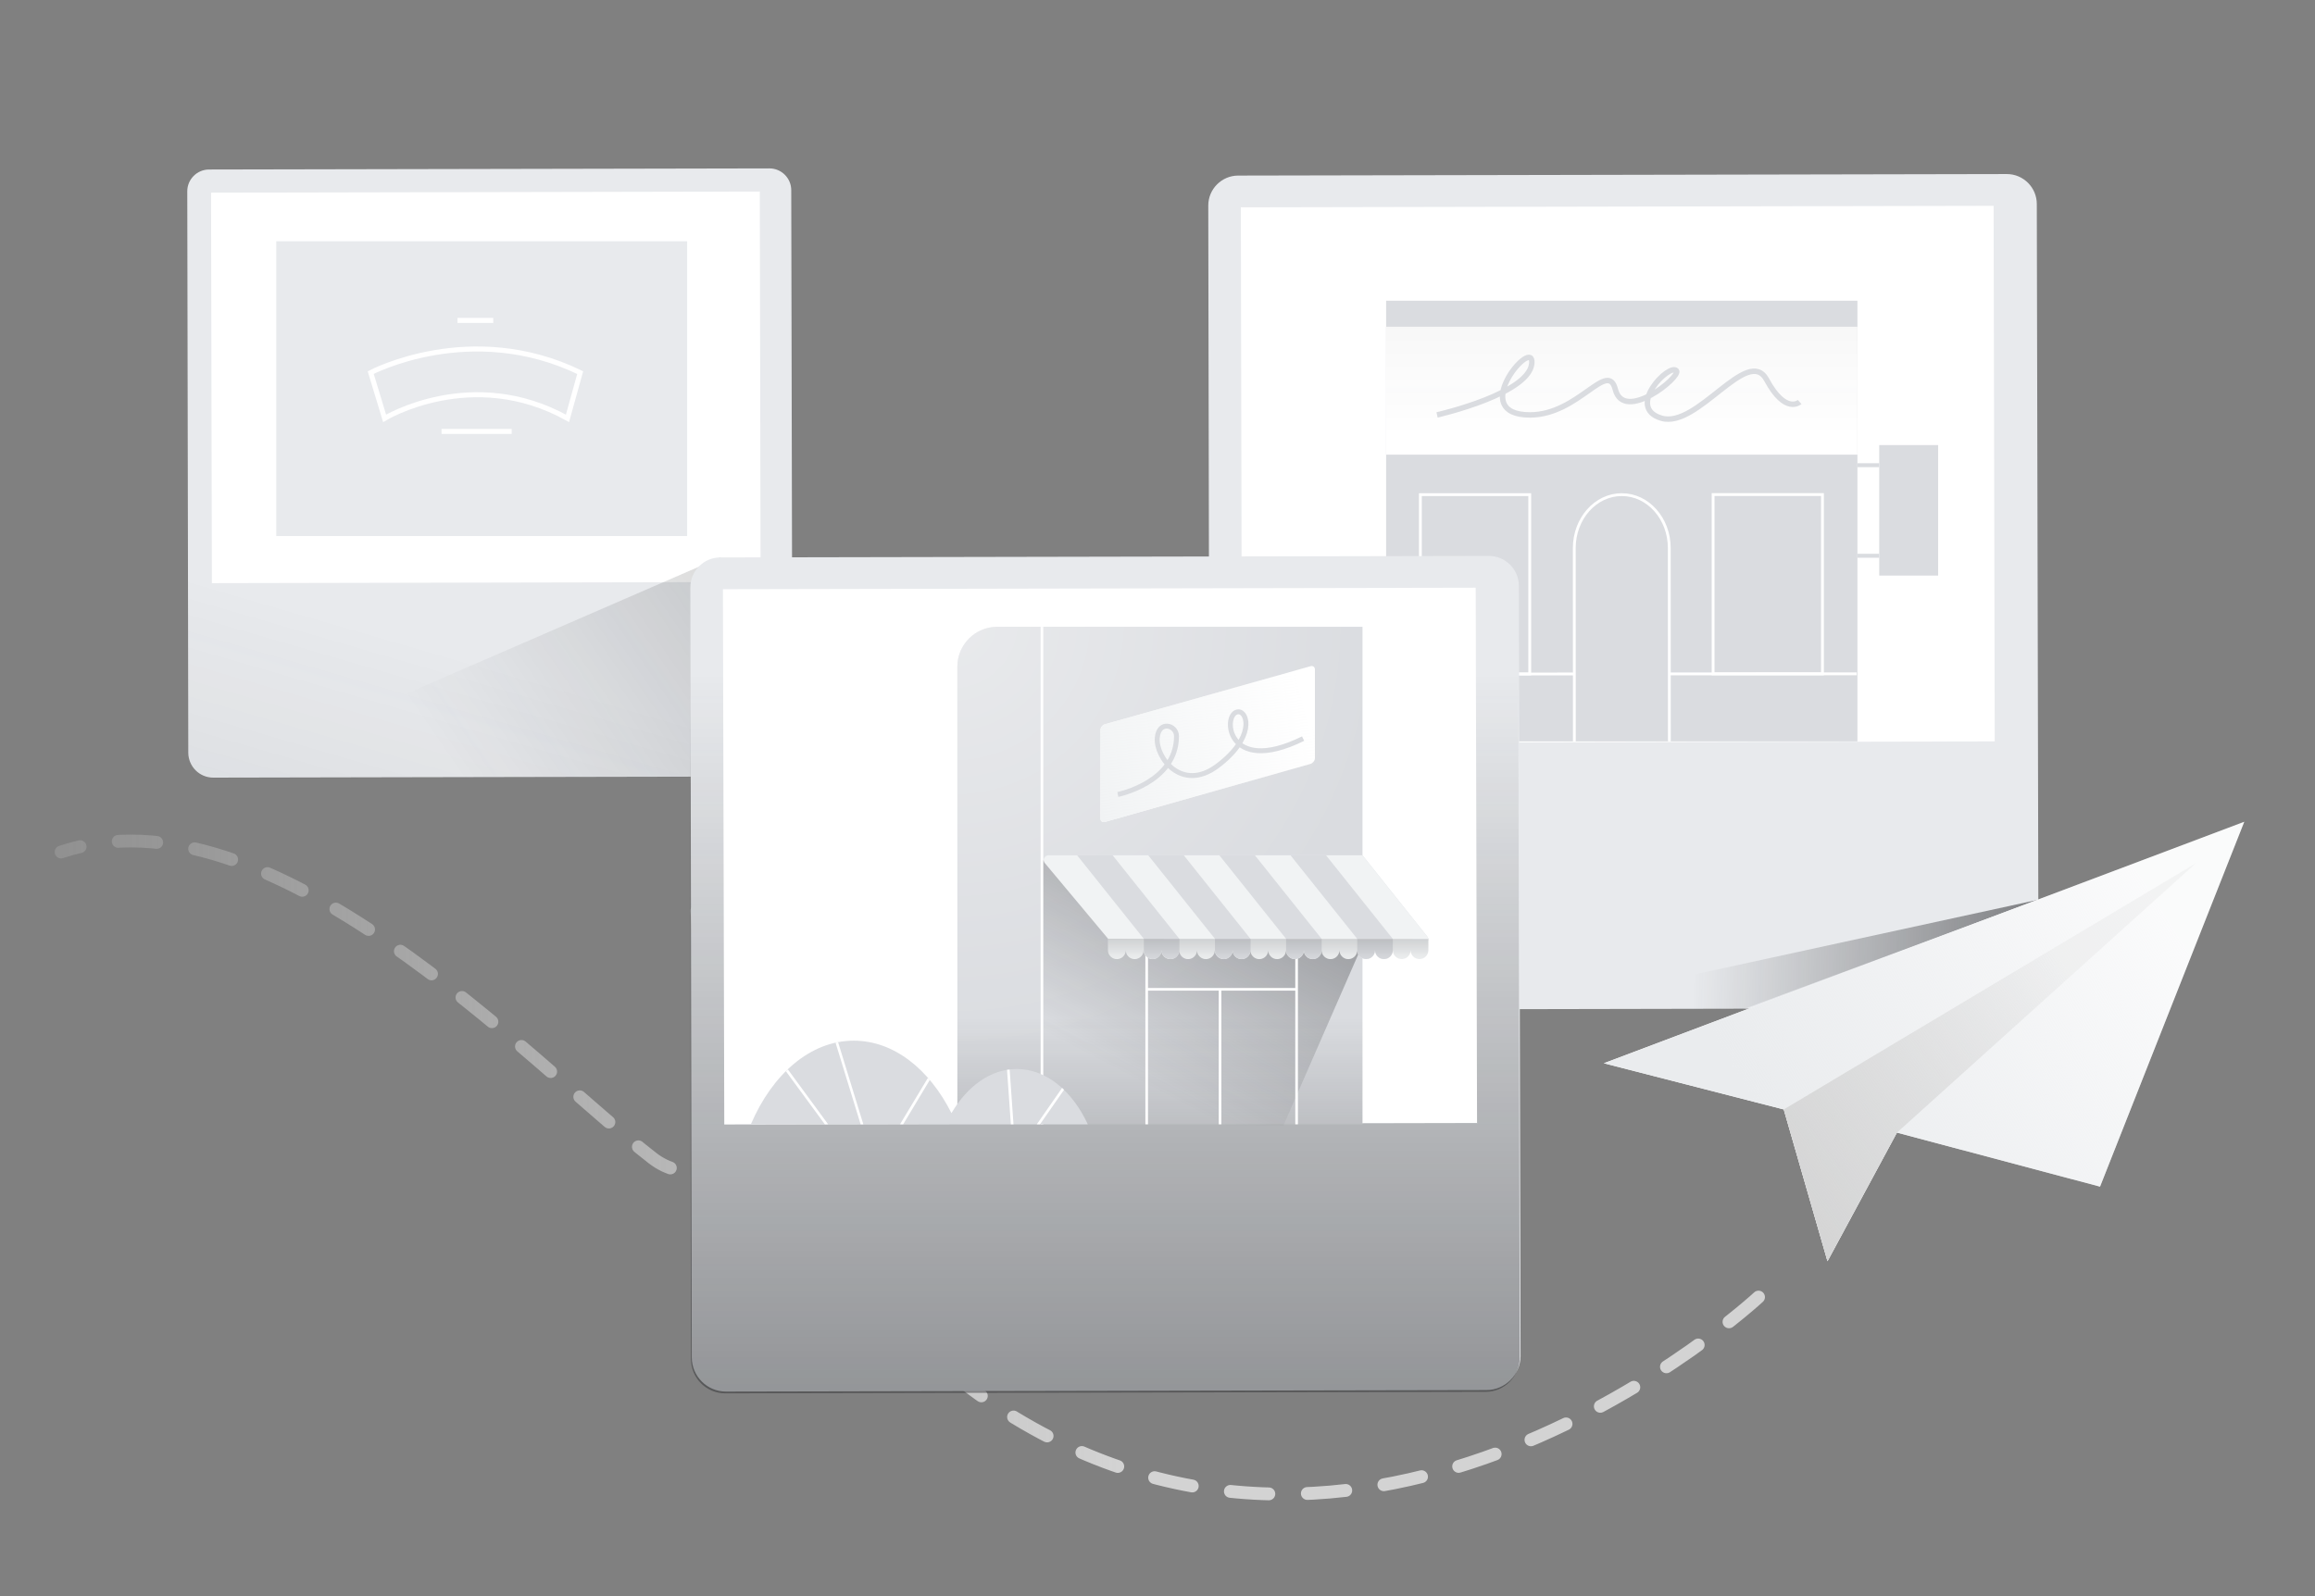 <?xml version="1.0" encoding="utf-8"?>
<!-- Generator: Adobe Illustrator 24.3.0, SVG Export Plug-In . SVG Version: 6.00 Build 0)  -->
<svg version="1.1" id="Layer_1" xmlns="http://www.w3.org/2000/svg" xmlns:xlink="http://www.w3.org/1999/xlink" x="0px" y="0px"
	 width="290px" height="200px" viewBox="0 0 290 200" enable-background="new 0 0 290 200" xml:space="preserve">
<rect x="0" y="0" width="290" height="200" fill="#808080" stroke="none"/>
<path fill="#E8EAED" d="M96.16,97.3l-69.45,0.14c-1.72,0-3.1-1.39-3.12-3.1l-0.13-70.35c-0.01-1.52,1.23-2.76,2.75-2.75l70.16-0.14
	c1.52-0.01,2.76,1.23,2.75,2.75l0.15,70.36C99.26,95.9,97.87,97.3,96.16,97.3z"/>
<linearGradient id="SVGID_1_" gradientUnits="userSpaceOnUse" x1="-84.537" y1="559.972" x2="55.003" y2="81.097">
	<stop  offset="0" style="stop-color:#202124"/>
	<stop  offset="1" style="stop-color:#202124;stop-opacity:0"/>
</linearGradient>
<path fill="url(#SVGID_1_)" d="M96.19,97.37l-69.45,0.14c-1.72,0-3.1-1.39-3.12-3.1l-0.13-70.35c-0.01-1.52,1.23-2.76,2.75-2.75
	l70.16-0.14c1.52-0.01,2.76,1.23,2.75,2.75l0.15,70.36C99.28,95.97,97.9,97.37,96.19,97.37z"/>
<path fill="#FFFFFF" d="M26.44,24.14L95.18,24l0.1,48.93l-68.74,0.14L26.44,24.14z"/>
<rect x="34.61" y="30.23" fill="#E8EAED" width="51.47" height="36.94"/>
<path fill="none" stroke="#FFFFFF" stroke-width="0.629" stroke-miterlimit="10" d="M71.09,52.42c-11.97-6.66-22.91,0-22.91,0
	l-1.74-5.73c0,0,12.53-6.66,26.24,0L71.09,52.42z"/>
<line fill="none" stroke="#FFFFFF" stroke-width="0.629" stroke-miterlimit="10" x1="55.31" y1="54.06" x2="64.1" y2="54.06"/>
<line fill="none" stroke="#FFFFFF" stroke-width="0.629" stroke-miterlimit="10" x1="57.31" y1="40.15" x2="61.79" y2="40.15"/>
<path fill="#E8EAED" d="M251.09,126.33l-95.27,0.19c-2.35,0-4.26-1.9-4.28-4.25l-0.18-96.5c-0.01-2.08,1.69-3.78,3.77-3.77
	l96.25-0.19c2.08-0.01,3.78,1.69,3.77,3.77l0.21,96.52C255.33,124.41,253.43,126.33,251.09,126.33z"/>
<path fill="#FFFFFF" d="M155.44,25.98l94.3-0.19l0.14,67.11l-94.3,0.19L155.44,25.98z"/>
<rect x="173.64" y="37.68" fill="#DADCE0" width="59.04" height="55.22"/>
<path fill="none" stroke="#FFFFFF" stroke-width="0.353" stroke-miterlimit="10" d="M197.22,92.9l-0.01-24.22
	c0-3.7,2.66-6.7,5.95-6.7h0c3.29,0,5.95,3,5.95,6.69l0.01,24.22"/>
<line fill="none" stroke="#FFFFFF" stroke-width="0.353" stroke-miterlimit="10" x1="197.22" y1="84.45" x2="173.65" y2="84.46"/>
<line fill="none" stroke="#FFFFFF" stroke-width="0.353" stroke-miterlimit="10" x1="232.59" y1="84.43" x2="209.12" y2="84.44"/>
<rect x="177.93" y="61.98" fill="none" stroke="#FFFFFF" stroke-width="0.353" stroke-miterlimit="10" width="13.7" height="22.47"/>
<rect x="214.6" y="61.97" fill="none" stroke="#FFFFFF" stroke-width="0.353" stroke-miterlimit="10" width="13.7" height="22.47"/>
<rect x="173.64" y="40.94" fill="#FFFFFF" width="59.04" height="16.03"/>
<linearGradient id="SVGID_2_" gradientUnits="userSpaceOnUse" x1="203.156" y1="13.792" x2="203.156" y2="54.801">
	<stop  offset="0" style="stop-color:#202124;stop-opacity:0.1"/>
	<stop  offset="1" style="stop-color:#202124;stop-opacity:0"/>
</linearGradient>
<rect x="173.64" y="40.94" fill="url(#SVGID_2_)" width="59.04" height="16.03"/>
<path fill="none" stroke="#DADCE0" stroke-width="0.682" stroke-miterlimit="10" d="M180.02,51.99c0,0,12.13-2.75,11.87-6.75
	c-0.17-2.61-8,6.74-0.24,6.75c6.07,0.01,9.74-6.95,10.7-3.2c1.08,4.24,8.29-1.6,7.66-2.34c-0.86-1-6.41,4.6-1.89,5.95
	c4.52,1.35,10.83-9.19,13.19-4.81c2.36,4.38,4.13,2.78,4.13,2.78"/>
<rect x="235.41" y="55.77" fill="#DADCE0" width="7.38" height="16.35"/>
<line fill="none" stroke="#DADCE0" stroke-width="0.496" stroke-miterlimit="10" x1="232.68" y1="58.29" x2="235.41" y2="58.29"/>
<line fill="none" stroke="#DADCE0" stroke-width="0.496" stroke-miterlimit="10" x1="232.68" y1="69.64" x2="235.41" y2="69.64"/>
<linearGradient id="SVGID_3_" gradientUnits="userSpaceOnUse" x1="274.076" y1="-47.321" x2="59.481" y2="100.147">
	<stop  offset="0" style="stop-color:#202124"/>
	<stop  offset="1" style="stop-color:#202124;stop-opacity:0"/>
</linearGradient>
<polygon fill="url(#SVGID_3_)" points="26.71,97.44 90.25,69.84 100.32,97.32 "/>
<linearGradient id="SVGID_4_" gradientUnits="userSpaceOnUse" x1="6.843" y1="142.625" x2="221.095" y2="142.625">
	<stop  offset="0" style="stop-color:#D3D3D3;stop-opacity:0.2"/>
	<stop  offset="0.626" style="stop-color:#D3D3D3"/>
</linearGradient>
<path fill="none" stroke="url(#SVGID_4_)" stroke-width="1.609" stroke-linecap="round" stroke-miterlimit="10" stroke-dasharray="4.827" d="
	M220.29,162.53c0,0-49.67,46.19-97.61,12.2c-29.77-21.11-49.67-77.56-22.66-76.69s-2.58,59.28-18.3,47.06
	C66.28,133.1,33.79,98.04,7.65,106.76"/>
<path fill="#E8EAED" d="M186.21,174.18l-95.27,0.19c-2.35,0-4.26-1.9-4.28-4.25l-0.18-96.5c-0.01-2.08,1.69-3.78,3.77-3.77
	l96.25-0.19c2.08-0.01,3.78,1.69,3.77,3.77l0.21,96.52C190.45,172.26,188.55,174.18,186.21,174.18z"/>
<linearGradient id="SVGID_5_" gradientUnits="userSpaceOnUse" x1="138.375" y1="297.612" x2="138.375" y2="84.338">
	<stop  offset="0" style="stop-color:#202124"/>
	<stop  offset="1" style="stop-color:#202124;stop-opacity:0"/>
</linearGradient>
<path fill="url(#SVGID_5_)" d="M186.11,174.4l-95.27,0.19c-2.35,0-4.26-1.9-4.28-4.25l-0.18-96.5c-0.01-2.08,1.69-3.78,3.77-3.77
	l96.25-0.19c2.08-0.01,3.78,1.69,3.77,3.77l0.21,96.52C190.35,172.48,188.45,174.4,186.11,174.4z"/>
<path fill="#FFFFFF" d="M90.56,73.83l94.3-0.19l0.17,67.07l-94.3,0.19L90.56,73.83z"/>
<path fill="#DADCE0" d="M178.84,117.42l-8.16-10.24l0-28.64l-45.75,0c-2.76,0-5,2.24-5,4.99l0,57.34l50.75,0l0-22.78l7.81,0
	C178.85,118.1,179.05,117.7,178.84,117.42z"/>
<radialGradient id="SVGID_6_" cx="116.415" cy="97.831" r="54.27" gradientTransform="matrix(1 0 0 1 2.834 -19.831)" gradientUnits="userSpaceOnUse">
	<stop  offset="0" style="stop-color:#FFFFFF"/>
	<stop  offset="1" style="stop-color:#FFFFFF;stop-opacity:0"/>
</radialGradient>
<path opacity="0.4" fill="url(#SVGID_6_)" enable-background="new    " d="M178.84,117.42l-8.16-10.24l0-28.64l-45.75,0
	c-2.76,0-5,2.24-5,4.99l0,57.34l50.75,0l0-22.78l7.81,0C178.85,118.1,179.05,117.7,178.84,117.42z"/>
<linearGradient id="SVGID_7_" gradientUnits="userSpaceOnUse" x1="149.431" y1="214.496" x2="149.431" y2="127.583">
	<stop  offset="0" style="stop-color:#202124"/>
	<stop  offset="1" style="stop-color:#202124;stop-opacity:0"/>
</linearGradient>
<path fill="url(#SVGID_7_)" d="M178.84,117.42l-8.16-10.24l0-28.64l-45.75,0c-2.76,0-5,2.24-5,4.99l0,57.34l50.75,0l0-22.78l7.81,0
	C178.85,118.1,179.05,117.7,178.84,117.42z"/>
<linearGradient id="SVGID_8_" gradientUnits="userSpaceOnUse" x1="180.706" y1="57.117" x2="140.461" y2="134.321">
	<stop  offset="0" style="stop-color:#202124"/>
	<stop  offset="1" style="stop-color:#202124;stop-opacity:0"/>
</linearGradient>
<polygon fill="url(#SVGID_8_)" points="170.74,118.23 160.78,141.02 130.49,141.02 130.49,107.76 "/>
<rect x="152.67" y="123.96" fill="#FFFFFF" width="0.33" height="16.92"/>
<rect x="143.48" y="119.14" fill="#FFFFFF" width="0.33" height="21.74"/>
<rect x="162.26" y="119.42" fill="#FFFFFF" width="0.33" height="21.46"/>
<rect x="143.52" y="123.8" fill="#FFFFFF" width="18.78" height="0.33"/>
<rect x="130.36" y="78.54" fill="#FFFFFF" width="0.33" height="62.34"/>
<path fill="#F1F3F4" d="M178.84,117.41l-8.16-10.24l-39.33,0c-0.46,0-0.75,0.5-0.52,0.91l7.99,9.56l31.85,0.46l7.81,0
	C178.85,118.1,179.05,117.7,178.84,117.41z"/>
<path fill="#F1F3F4" d="M178.93,117.66l0,1.41c0,0.61-0.5,1.11-1.11,1.11h0c-0.62,0-1.11-0.5-1.11-1.11v0c0,0.61-0.5,1.11-1.11,1.11
	h-0.01c-0.61,0-1.11-0.5-1.11-1.11c0,0.61-0.5,1.11-1.11,1.11h-0.01c-0.61,0-1.11-0.5-1.11-1.11c0,0.61-0.5,1.11-1.11,1.11h-0.01
	c-0.61,0-1.11-0.5-1.11-1.11c0,0.61-0.5,1.11-1.11,1.11h-0.01c-0.61,0-1.11-0.5-1.11-1.11c0,0.61-0.5,1.11-1.11,1.11h-0.01
	c-0.61,0-1.11-0.5-1.11-1.11c0,0.61-0.5,1.11-1.11,1.11h-0.01c-0.61,0-1.11-0.5-1.11-1.11c0,0.61-0.5,1.11-1.11,1.11h-0.01
	c-0.61,0-1.11-0.5-1.11-1.11c0,0.61-0.5,1.11-1.11,1.11h-0.01c-0.61,0-1.11-0.5-1.11-1.11c0,0.61-0.5,1.11-1.11,1.11h-0.01
	c-0.61,0-1.11-0.5-1.11-1.11c0,0.61-0.5,1.11-1.11,1.11h-0.01c-0.61,0-1.11-0.5-1.11-1.11c0,0.61-0.5,1.11-1.11,1.11h-0.01
	c-0.61,0-1.11-0.5-1.11-1.11c0,0.61-0.5,1.11-1.11,1.11h-0.01c-0.61,0-1.11-0.5-1.11-1.11c0,0.61-0.5,1.11-1.11,1.11h-0.01
	c-0.61,0-1.11-0.5-1.11-1.11c0,0.61-0.5,1.11-1.11,1.11h-0.01c-0.61,0-1.11-0.5-1.11-1.11c0,0.61-0.5,1.11-1.11,1.11h-0.01
	c-0.61,0-1.11-0.5-1.11-1.11c0,0.61-0.5,1.11-1.11,1.11h-0.01c-0.61,0-1.11-0.5-1.11-1.11c0,0.61-0.5,1.11-1.11,1.11h-0.01
	c-0.61,0-1.11-0.5-1.11-1.11l0-1.43L178.93,117.66z"/>
<polygon fill="#DADCE0" points="143.29,117.64 134.93,107.17 139.38,107.17 147.74,117.64 "/>
<path fill="#DADCE0" d="M143.29,117.64l0,1.45c0.01,0.6,0.5,1.09,1.11,1.09h0.01c0.61,0,1.11-0.5,1.11-1.11
	c0,0.61,0.5,1.11,1.11,1.11h0.01c0.6,0,1.08-0.47,1.11-1.06l0-1.48L143.29,117.64z"/>
<polygon fill="#DADCE0" points="152.2,117.64 143.84,107.17 148.29,107.17 156.65,117.64 "/>
<path fill="#DADCE0" d="M152.2,117.64l0,1.45c0.01,0.6,0.5,1.09,1.11,1.09h0.01c0.61,0,1.11-0.5,1.11-1.11
	c0,0.61,0.5,1.11,1.11,1.11h0.01c0.6,0,1.08-0.47,1.11-1.06l0-1.48L152.2,117.64z"/>
<polygon fill="#DADCE0" points="161.11,117.64 152.75,107.17 157.2,107.17 165.56,117.64 "/>
<path fill="#DADCE0" d="M161.11,117.64l0,1.45c0.01,0.6,0.5,1.09,1.11,1.09h0.01c0.61,0,1.11-0.5,1.11-1.11
	c0,0.61,0.5,1.11,1.11,1.11h0.01c0.6,0,1.08-0.47,1.11-1.06l0-1.48L161.11,117.64z"/>
<polygon fill="#DADCE0" points="170.02,117.64 161.66,107.17 166.11,107.17 174.47,117.64 "/>
<path fill="#DADCE0" d="M170.02,117.64l0,1.45c0.01,0.6,0.5,1.09,1.11,1.09h0.01c0.61,0,1.11-0.5,1.11-1.11
	c0,0.61,0.5,1.11,1.11,1.11h0.01c0.6,0,1.08-0.47,1.11-1.06l0-1.48L170.02,117.64z"/>
<linearGradient id="SVGID_9_" gradientUnits="userSpaceOnUse" x1="158.879" y1="102.66" x2="158.879" y2="120.539">
	<stop  offset="0" style="stop-color:#202124"/>
	<stop  offset="1" style="stop-color:#202124;stop-opacity:0"/>
</linearGradient>
<path fill="url(#SVGID_9_)" d="M178.93,117.66l0,1.41c0,0.61-0.5,1.11-1.11,1.11h0c-0.62,0-1.11-0.5-1.11-1.11v0
	c0,0.61-0.5,1.11-1.11,1.11h-0.01c-0.61,0-1.11-0.5-1.11-1.11c0,0.61-0.5,1.11-1.11,1.11h-0.01c-0.61,0-1.11-0.5-1.11-1.11
	c0,0.61-0.5,1.11-1.11,1.11h-0.01c-0.61,0-1.11-0.5-1.11-1.11c0,0.61-0.5,1.11-1.11,1.11h-0.01c-0.61,0-1.11-0.5-1.11-1.11
	c0,0.61-0.5,1.11-1.11,1.11h-0.01c-0.61,0-1.11-0.5-1.11-1.11c0,0.61-0.5,1.11-1.11,1.11h-0.01c-0.61,0-1.11-0.5-1.11-1.11
	c0,0.61-0.5,1.11-1.11,1.11h-0.01c-0.61,0-1.11-0.5-1.11-1.11c0,0.61-0.5,1.11-1.11,1.11h-0.01c-0.61,0-1.11-0.5-1.11-1.11
	c0,0.61-0.5,1.11-1.11,1.11h-0.01c-0.61,0-1.11-0.5-1.11-1.11c0,0.61-0.5,1.11-1.11,1.11h-0.01c-0.61,0-1.11-0.5-1.11-1.11
	c0,0.61-0.5,1.11-1.11,1.11h-0.01c-0.61,0-1.11-0.5-1.11-1.11c0,0.61-0.5,1.11-1.11,1.11h-0.01c-0.61,0-1.11-0.5-1.11-1.11
	c0,0.61-0.5,1.11-1.11,1.11h-0.01c-0.61,0-1.11-0.5-1.11-1.11c0,0.61-0.5,1.11-1.11,1.11h-0.01c-0.61,0-1.11-0.5-1.11-1.11
	c0,0.61-0.5,1.11-1.11,1.11h-0.01c-0.61,0-1.11-0.5-1.11-1.11c0,0.61-0.5,1.11-1.11,1.11h-0.01c-0.61,0-1.11-0.5-1.11-1.11
	c0,0.61-0.5,1.11-1.11,1.11h-0.01c-0.61,0-1.11-0.5-1.11-1.11l0-1.43L178.93,117.66z"/>
<path fill="#FFFFFF" d="M164.16,95.72l-25.74,7.27c-0.31,0.09-0.56-0.09-0.56-0.4l0-11.13c0-0.31,0.25-0.63,0.56-0.71l25.74-7.27
	c0.31-0.09,0.56,0.09,0.56,0.4l0,11.13C164.71,95.31,164.46,95.63,164.16,95.72z"/>
<linearGradient id="SVGID_10_" gradientUnits="userSpaceOnUse" x1="133.69" y1="118.065" x2="160.934" y2="108.819" gradientTransform="matrix(1 0 0 1 2.834 -19.831)">
	<stop  offset="0" style="stop-color:#F1F3F4"/>
	<stop  offset="1" style="stop-color:#F1F3F4;stop-opacity:0"/>
</linearGradient>
<path fill="url(#SVGID_10_)" d="M164.16,95.72l-25.74,7.27c-0.31,0.09-0.56-0.09-0.56-0.4l0-11.13c0-0.31,0.25-0.63,0.56-0.71
	l25.74-7.27c0.31-0.09,0.56,0.09,0.56,0.4l0,11.13C164.71,95.31,164.46,95.63,164.16,95.72z"/>
<path fill="none" stroke="#DADCE0" stroke-width="0.617" stroke-miterlimit="10" d="M140.03,99.55c0,0,7.35-1.48,7.35-7.31
	c0-1.39-2.21-2.02-2.41,0.2c-0.22,2.46,3.06,6.86,7.5,3.56c4.75-3.53,3.85-6.81,2.67-6.81c-2.07,0-1.68,8.19,8.1,3.36"/>
<path fill="#DADCE0" d="M136.27,140.88c-1.94-4.18-5.2-6.93-8.9-6.93c-3.27,0-6.2,2.15-8.18,5.53c-2.77-5.51-7.22-9.08-12.24-9.08
	c-5.43,0-10.2,4.19-12.89,10.48L136.27,140.88z"/>
<path fill="#FFFFFF" d="M108.15,140.88l-3.16-10.29c-0.11,0.02-0.22,0.05-0.32,0.07l3.14,10.22H108.15z"/>
<path fill="#FFFFFF" d="M103.74,140.88l-5.05-6.89c-0.08,0.08-0.16,0.16-0.24,0.24l4.88,6.65L103.74,140.88z"/>
<path fill="#FFFFFF" d="M113.14,140.88l3.33-5.55c-0.08-0.09-0.15-0.18-0.23-0.27l-3.49,5.81L113.14,140.88z"/>
<path fill="#FFFFFF" d="M126.96,140.88l-0.48-6.86c-0.11,0.01-0.22,0.01-0.33,0.03l0.48,6.83L126.96,140.88z"/>
<path fill="#FFFFFF" d="M130.28,140.88l3.01-4.32c-0.08-0.08-0.16-0.16-0.24-0.24l-3.17,4.56H130.28z"/>
<linearGradient id="SVGID_11_" gradientUnits="userSpaceOnUse" x1="292.94" y1="121.898" x2="212.177" y2="119.434">
	<stop  offset="0" style="stop-color:#202124"/>
	<stop  offset="1" style="stop-color:#202124;stop-opacity:0"/>
</linearGradient>
<polygon fill="url(#SVGID_11_)" points="190.66,126.8 255.35,112.73 218.26,126.51 "/>
<polygon fill="#FFFFFF" points="200.91,133.23 223.45,139.02 228.93,158.03 237.63,141.92 263.07,148.69 281.14,102.97 "/>
<linearGradient id="SVGID_12_" gradientUnits="userSpaceOnUse" x1="224.536" y1="145.653" x2="271.899" y2="115.812">
	<stop  offset="0" style="stop-color:#EAECEE"/>
	<stop  offset="1" style="stop-color:#E8EAED;stop-opacity:0.2"/>
</linearGradient>
<polygon fill="url(#SVGID_12_)" points="200.91,133.23 223.45,139.02 228.93,158.03 237.63,141.92 263.07,148.69 281.14,102.97 "/>
<linearGradient id="SVGID_13_" gradientUnits="userSpaceOnUse" x1="220.172" y1="152.918" x2="281.361" y2="108.274">
	<stop  offset="0" style="stop-color:#D3D3D3"/>
	<stop  offset="0.659" style="stop-color:#D3D3D3;stop-opacity:0.2"/>
</linearGradient>
<polygon fill="url(#SVGID_13_)" points="275.07,108.17 223.45,139.02 228.93,158.03 237.63,141.92 "/>
</svg>
